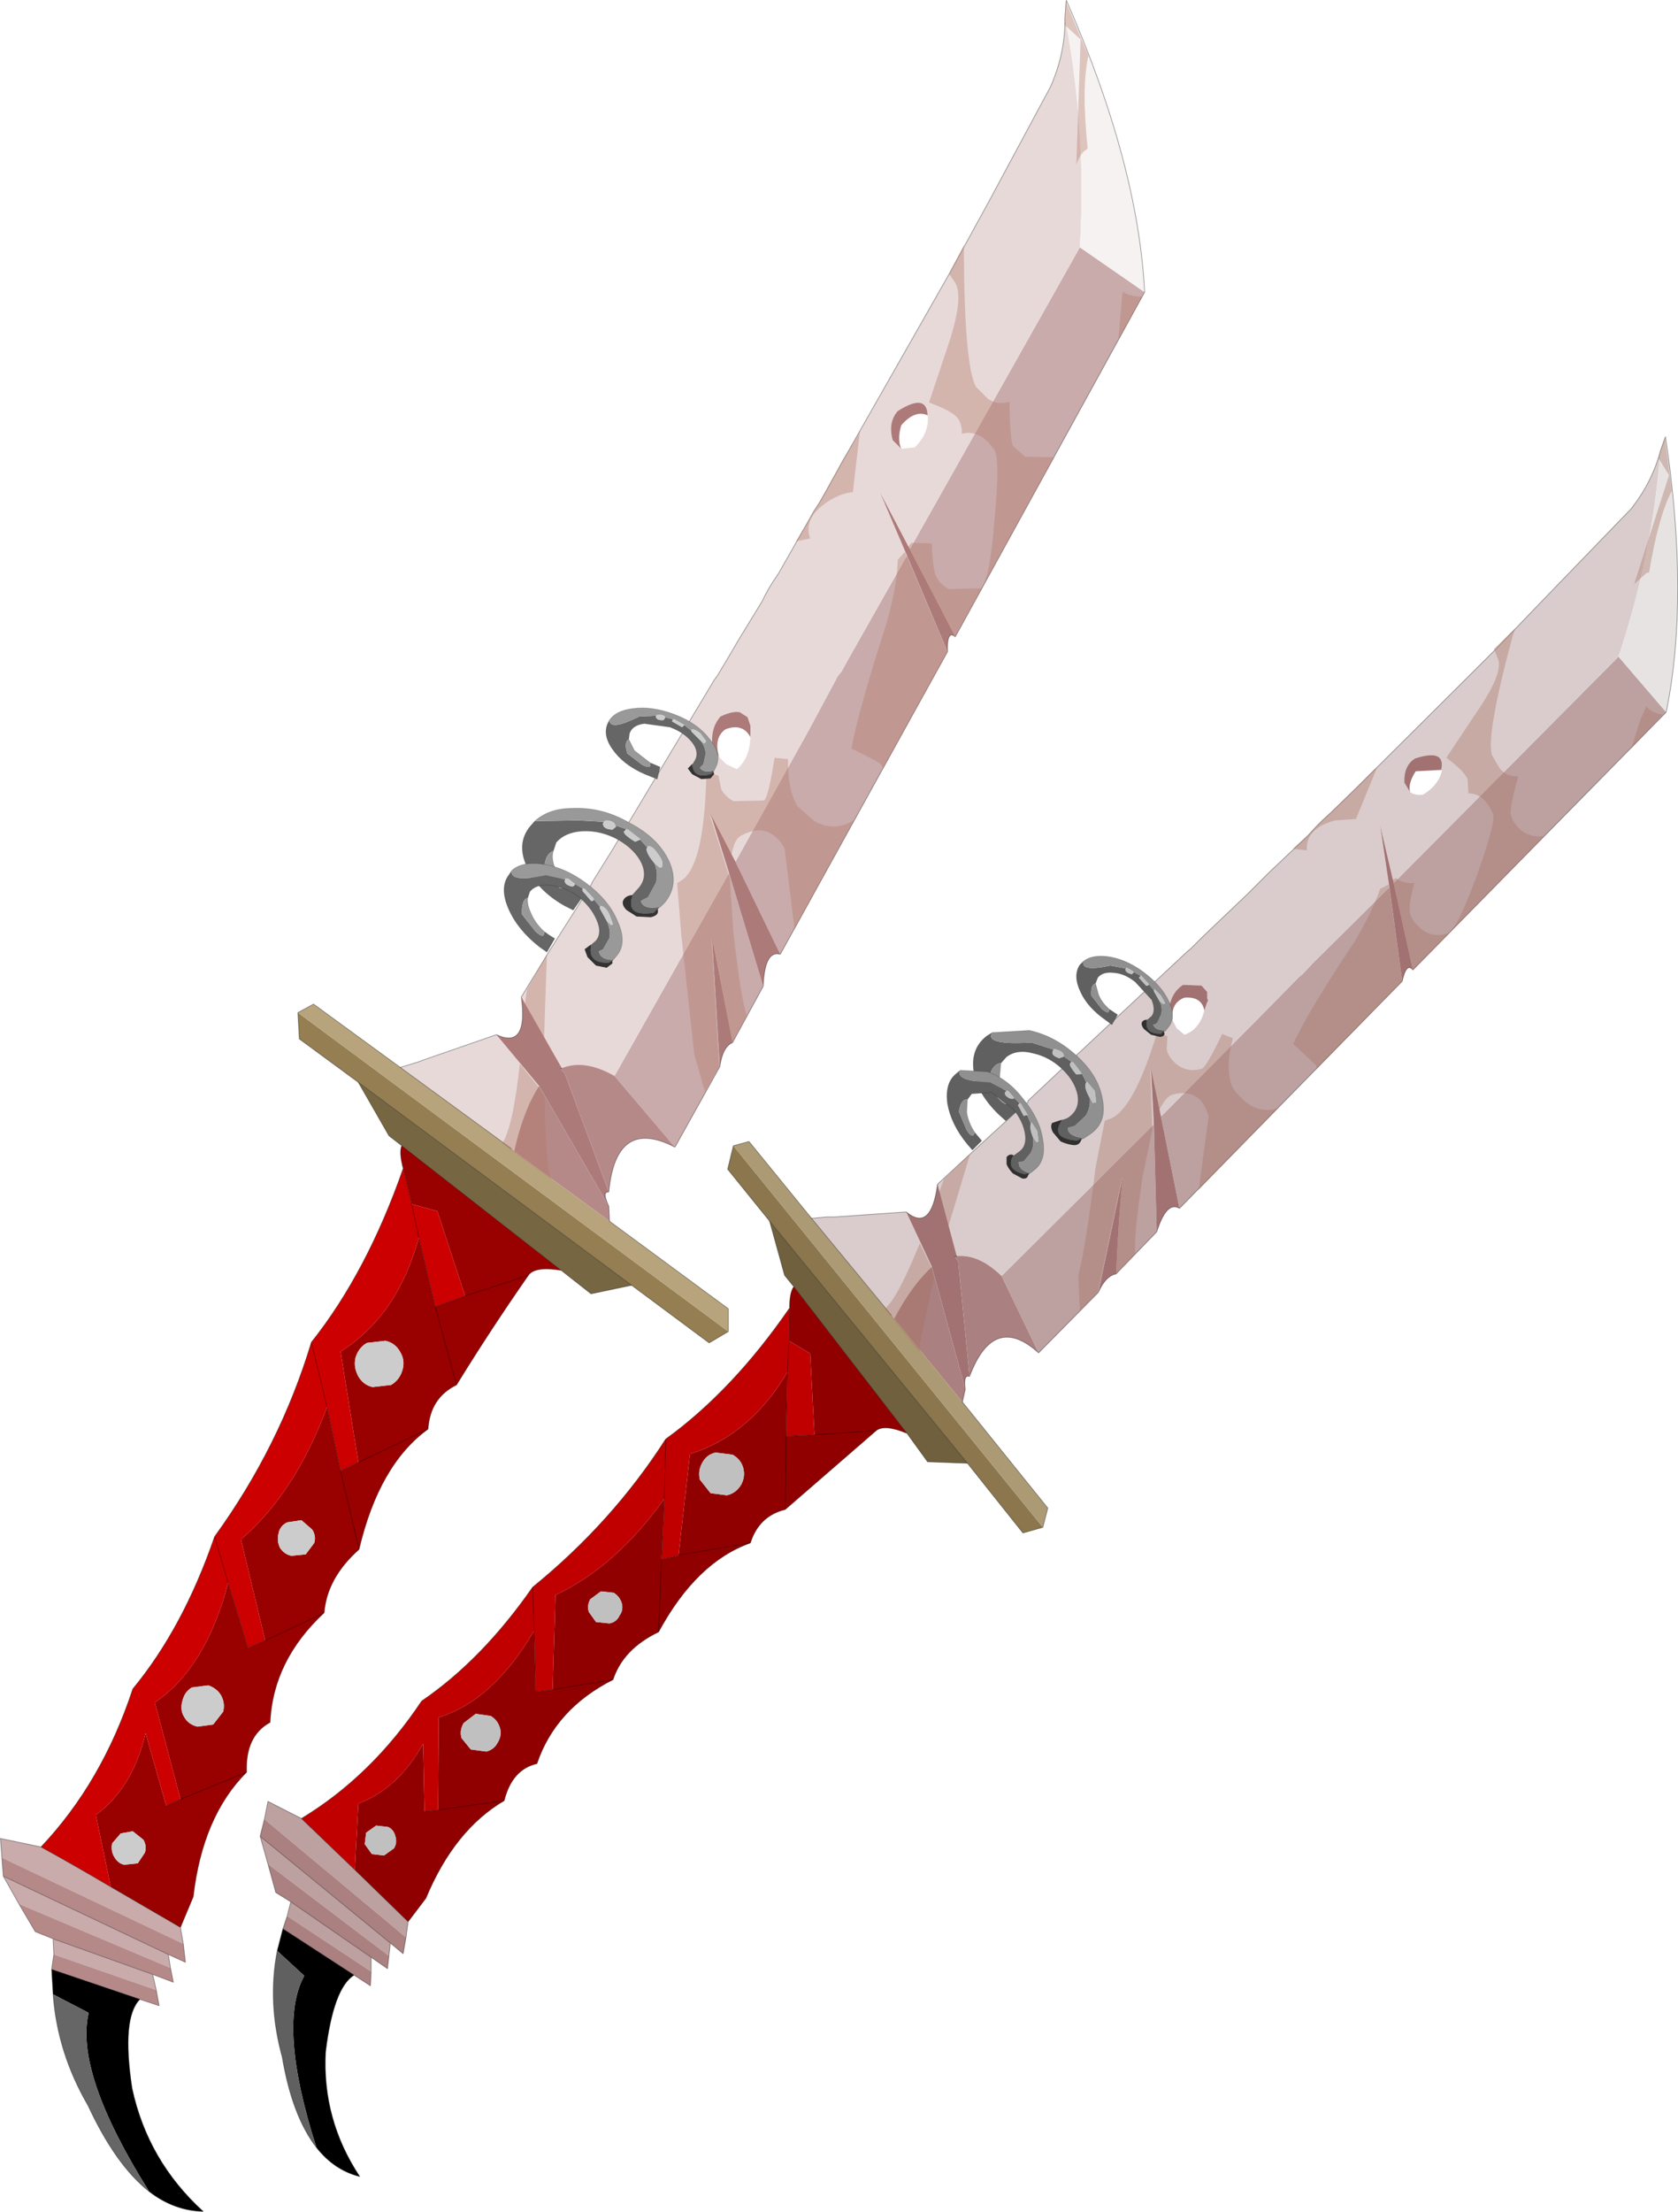 <?xml version="1.0" encoding="UTF-8"?>
<svg version="1.1" viewBox="0 0 117.91 155.35" xmlns="http://www.w3.org/2000/svg" xmlns:cc="http://creativecommons.org/ns#" xmlns:dc="http://purl.org/dc/elements/1.1/" xmlns:rdf="http://www.w3.org/1999/02/22-rdf-syntax-ns#" xmlns:xlink="http://www.w3.org/1999/xlink">
<g transform="translate(-231.92 -121.98)">
<use transform="translate(231.95,122)" width="80.4" height="155.3" xlink:href="#c"/>
<use transform="translate(250.2,152.65)" width="99.6" height="122.2" xlink:href="#a"/>
</g>
<defs>
<g id="c" transform="translate(-231.95,-122)">
<path d="m312.35 142.5-13.3 24.2-3.2-6.15 11.95-21.2 4.55 3.15m-13.85 25.25-11.75 21.25-3.15-6.5 5.05-9.05 2.15-4 0.25-0.3 0.55-1 4.05-7.15 2.85 6.75m-12.95 23.5-2.15 3.95-1.45-7.4 0.55 9.1-3.15 5.65-4.25-5 8.05-14.25 2.4 7.95m-42.9 69.4 0.25 1.1-7.2-2.5-0.05-1.1 7 2.5m1.1-1.4 0.15 0.95-10.65-4.5-1.1-1.95 11.6 5.5m0.85-1.9 0.2 1.15-12.75-6.05-0.1-1.35 2.85 0.6q2.45 1.35 4.9 2.8l4.9 2.85" fill="#c9abab" fill-rule="evenodd"/>
<path d="m268.05 202.85-0.2-0.2-7.8-5.7 1.15-0.35 0.55-0.2 5.05-1.75 3 3.6q-1.15 1.8-1.75 4.6m0.5-10.85 2.05-3.35 2.35-3.7 0.55-0.9v-0.05l1.4-2.25 7.2-12 0.25-0.35 0.6-1 0.85-1.45 1.65-2.7q0.5-1.05 1.15-1.95l2.05-3.6 0.45-0.8 0.4-0.6 0.4-0.7 1.3-2.35 7.4-13 2.85-5.2 4.3-8q1.05-2.4 1-4.85 1.55 8.05 1.05 16.15l-11.95 21.2-2.1-4 1.9 4.45-4.05 7.15-0.55 1-0.25 0.3-2.15 4-5.05 9.05-1.75-3.35 1.3 4.15-8.05 14.25q-2.1-1.2-3.7-0.55l-2.85-5m16.1-18.25v-0.8l-0.2-0.6-0.55-0.35q-0.5-0.1-1.35 0.3-0.75 0.85-0.55 2.15l0.45 0.7 0.5 0.5 0.75 0.35q0.9-0.75 0.95-2.25m12.45-22.6q-0.05-1.6-2.1-0.3-0.7 0.8-0.35 2.05l0.6 0.6 0.95-0.1q1.05-1.05 0.9-2.25" fill="#e8d9d9" fill-rule="evenodd"/>
<path d="m306.75 123.2 0.1-1.2q5.05 11.5 5.5 20.5l-4.55-3.15q0.5-8.1-1.05-16.15" fill="#f7f2f2" fill-rule="evenodd"/>
<path d="m266.8 194.65q2.25 1.05 1.75-2.65l2.85 5-0.1 0.05 0.3 0.3 3.1 8.35q-0.5-0.05 0 1l-4.9-8.45-3-3.6m32.25-27.95q-0.6-0.5-0.55 1.05l-2.85-6.75-1.9-4.45 2.1 4 3.2 6.15m-12.3 22.3q-1.1-0.3-1.2 2.25l-2.4-7.95-1.3-4.15 1.75 3.35 3.15 6.5m-3.35 6.2q-0.7 0.3-0.9 1.7l-0.55-9.1 1.45 7.4m-0.95-20.05-0.45-0.7q-0.2-1.3 0.55-2.15 0.85-0.4 1.35-0.3l0.55 0.35 0.2 0.6v0.8q-0.55-1-1.75-0.55-0.85 0.6-0.45 1.95m12.8-21.65-0.6-0.6q-0.35-1.25 0.35-2.05 2.05-1.3 2.1 0.3-0.9-0.4-1.85 0.7-0.3 1 0 1.65" fill="#ad7a7a" fill-rule="evenodd"/>
<path d="m274.75 207.75-6.7-4.9q0.6-2.8 1.75-4.6l4.9 8.45 0.05 1.05m4.6-5.2q-4.15-2.15-4.65 3.15l-3.1-8.35-0.3-0.3 0.1-0.05q1.6-0.65 3.7 0.55l4.25 5m-36.7 58.1-7-2.5-1.25-0.5-1.15-1.95 10.65 4.5 0.2 1-1.45-0.55m-6.95-1.4 7.2 2.5 0.2 1.1-1.35-0.45-6.2-2.1 0.15-1.05m8.05 0-11.6-5.5-0.1-1.3 12.75 6.05 0.15 1.3-1.2-0.55" fill="#b68989" fill-rule="evenodd"/>
<path d="m282.1 169.75h0.05l0.2-0.35-0.25 0.35" fill="#eae2d7" fill-rule="evenodd"/>
<path d="m252.85 193.1 30.25 22.4-1.35 0.8-5.45-4.05-19.2-14.25-4.15-3.05-0.1-1.85" fill="#947e52" fill-rule="evenodd"/>
<path d="m257.1 198 19.2 14.25-2.85 0.6-2.1-1.65-11.2-8.75-0.9-0.7-2.15-3.75" fill="#776642" fill-rule="evenodd"/>
<path d="m252.85 193.1 1.1-0.6 6.1 4.45 7.8 5.7 0.2 0.2 6.7 4.9 8.35 6.15v1.6l-30.25-22.4" fill="#b7a47d" fill-rule="evenodd"/>
<path d="m257.7 216.3q-0.6 0.35-0.8 1.05-0.15 0.65 0.2 1.3 0.35 0.6 1 0.75l1.3-0.15q0.6-0.35 0.8-1.05 0.2-0.65-0.15-1.25-0.35-0.65-1.05-0.8l-1.3 0.15m-0.65 8.4h0.05l-1.25-7.8q4-2.5 5.5-8l1.15 4.85 1.5 5.5-1.5-5.5 2.1-0.75 4.45-1.45-4.45 1.45-1.95-5.95-1.8-0.5-0.6-2.5q-0.3-1.15-0.1-1.6l11.2 8.75q-1.85-0.3-2.3 0.35-2.65 3.8-5.05 7.7-1.85 0.9-2 3.1l-4.9 2.35 4.9-2.35q-3.45 2.5-4.85 8.45-2.25 2-2.45 4.45-2.05 1-4.15 1.95 2.1-0.95 4.15-1.95-3.6 3.35-3.8 7.7-1.75 0.95-1.65 3.5-3.1 3.1-3.75 8.75l-0.9 2.15-4.9-2.85-1.05-5.05q2.6-1.9 3.5-5.75l1.45 5.1 1-0.45-1.8-6.8q3.6-2.45 5.15-8.4l1.4 4.6q0.55-0.3 1.2-0.55l-1.7-7.1q3.8-3.25 6.05-9.3l0.95 4.5 1.2-0.6m-3.2 4.7-0.75-0.65-1 0.15q-0.5 0.25-0.6 0.75-0.15 0.55 0.1 1.05 0.3 0.45 0.8 0.55l1-0.1 0.6-0.8q0.15-0.5-0.15-0.95m2-4.1 1.3 5.5-1.3-5.5m-14.6 25.3-0.85 0.15-0.6 0.7q-0.1 0.55 0.15 0.95 0.25 0.45 0.7 0.55l0.95-0.1 0.5-0.75q0.15-0.45-0.1-0.9l-0.75-0.6m3.5-9.2q-0.2 0.65 0.1 1.15 0.3 0.55 0.95 0.7l1.1-0.15 0.7-0.9q0.15-0.6-0.15-1.15-0.3-0.5-0.9-0.7l-1.15 0.15q-0.5 0.3-0.65 0.9m-0.15 6.95 4.65-1.9-4.65 1.9" fill="#900" fill-rule="evenodd"/>
<path d="m261.35 208.9q-1.5 5.5-5.5 8l1.25 7.8h-0.05l-1.2 0.6-0.95-4.5-1.1-4.55 1.1 4.55q-2.25 6.05-6.05 9.3l1.7 7.1q-0.65 0.25-1.2 0.55l-1.4-4.6-0.95-3.25 0.95 3.25q-1.55 5.95-5.15 8.4l1.8 6.8-1 0.45-1.45-5.1q-0.9 3.85-3.5 5.75l1.05 5.05q-2.45-1.45-4.9-2.8 4.3-4.55 6.45-11.1 3.55-4.3 5.75-10.7 4.6-6.35 6.8-13.65 3.9-4.9 6.45-12.2l0.6 2.5 0.5 2.35-0.5-2.35 1.8 0.5 1.95 5.95-2.1 0.75-1.15-4.85" fill="#c00" fill-rule="evenodd"/>
<path d="m257.7 216.3 1.3-0.15q0.7 0.15 1.05 0.8 0.35 0.6 0.15 1.25-0.2 0.7-0.8 1.05l-1.3 0.15q-0.65-0.15-1-0.75-0.35-0.65-0.2-1.3 0.2-0.7 0.8-1.05m-3.85 13.1q0.3 0.45 0.15 0.95l-0.6 0.8-1 0.1q-0.5-0.1-0.8-0.55-0.25-0.5-0.1-1.05 0.1-0.5 0.6-0.75l1-0.15 0.75 0.65m-9.1 12q0.15-0.6 0.65-0.9l1.15-0.15q0.6 0.2 0.9 0.7 0.3 0.55 0.15 1.15l-0.7 0.9-1.1 0.15q-0.65-0.15-0.95-0.7-0.3-0.5-0.1-1.15m-3.5 9.2 0.75 0.6q0.25 0.45 0.1 0.9l-0.5 0.75-0.95 0.1q-0.45-0.1-0.7-0.55-0.25-0.4-0.15-0.95l0.6-0.7 0.85-0.15" fill="#ccc" fill-rule="evenodd"/>
<path d="m241.75 262.4q-1.3 1.3-0.55 6.25 1.1 5.1 5 8.65-2.05-0.05-3.8-1.4-5.25-8.35-4.25-12.55l-2.5-1.3-0.1-1.75 6.2 2.1" fill-rule="evenodd"/>
<path d="m242.4 275.9q-2.35-1.85-4.3-6.05-2.15-3.7-2.45-7.8l2.5 1.3q-1 4.2 4.25 12.55" fill="#666" fill-rule="evenodd"/>
<path d="m260.05 196.95-6.1-4.45-1.1 0.6 0.1 1.85 4.15 3.05 19.2 14.25 5.45 4.05 1.35-0.8v-1.6l-8.35-6.15m-6.9-5.1-7.8-5.7" fill="none" stroke="#000" stroke-linecap="round" stroke-linejoin="round" stroke-opacity=".4" stroke-width=".05"/>
<path d="m260.05 196.95 1.15-0.35 0.55-0.2 5.05-1.75q2.25 1.05 1.75-2.65l2.05-3.35 2.35-3.7 0.55-0.9v-0.05l1.4-2.25 7.2-12 0.25-0.35 0.6-1 0.85-1.45 1.65-2.7q0.5-1.05 1.15-1.95l2.05-3.6 0.45-0.8 0.4-0.6 0.4-0.7 1.3-2.35 7.4-13 2.85-5.2 4.3-8q1.05-2.4 1-4.85l0.1-1.2q5.05 11.5 5.5 20.5l-13.3 24.2q-0.6-0.5-0.55 1.05l-11.75 21.25q-1.1-0.3-1.2 2.25l-2.15 3.95q-0.7 0.3-0.9 1.7l-3.15 5.65q-4.15-2.15-4.65 3.15-0.5-0.05 0 1l0.05 1.05m-13.4 1.15-0.5-2.35-0.6-2.5q-2.55 7.3-6.45 12.2l1.1 4.55 0.95 4.5 1.2-0.6m0.05 0 4.9-2.35q0.15-2.2 2-3.1l-1.5-5.5-1.15-4.85m-7.55 7.35q-2.2 7.3-6.8 13.65l0.95 3.25 1.4 4.6q0.55-0.3 1.2-0.55 2.1-0.95 4.15-1.95 0.2-2.45 2.45-4.45l-1.3-5.5m15.45-28.25 0.1-0.05m-11.25 5.45q-0.2 0.45 0.1 1.6m-3.15-6.05 2.15 3.75 0.9 0.7 11.2 8.75 2.1 1.65 2.85-0.6m-11.7 0.75-2.1 0.75m6.55-2.2-4.45 1.45m-0.6 6.25q2.4-3.9 5.05-7.7 0.45-0.65 2.3-0.35m-28.45 50.55-0.25-1.1-7-2.5 0.05 1.1m7.2 2.5 0.2 1.1-1.35-0.45q-1.3 1.3-0.55 6.25 1.1 5.1 5 8.65-2.05-0.05-3.8-1.4-2.35-1.85-4.3-6.05-2.15-3.7-2.45-7.8l-0.1-1.75 0.15-1.05m8.2 0.95-0.15-0.95-11.6-5.5 1.1 1.95 1.15 1.95 1.25 0.5m8.25 2.05 0.2 1-1.45-0.55m2.15-2.15-0.2-1.15-4.9-2.85q-2.45-1.45-4.9-2.8l-2.85-0.6 0.1 1.35 0.1 1.3m12.65 4.75 0.15 1.3-1.2-0.55m0.85-1.9 0.9-2.15q0.65-5.65 3.75-8.75l-4.65 1.9-1 0.45m3.4-18.9q-2.2 6.4-5.75 10.7-2.15 6.55-6.45 11.1m14.45-5.25q-0.1-2.55 1.65-3.5 0.2-4.35 3.8-7.7m-12.95 27.15-6.2-2.1m21.6-29.5q1.4-5.95 4.85-8.45" fill="none" stroke="#000" stroke-linecap="round" stroke-linejoin="round" stroke-opacity=".4" stroke-width=".05"/>
<path d="m268.8 192.5 0.15-1.05 1.4-2.45-0.2 5.9-1.35-2.4m1.4 6.55q0.05 3.75 0.3 5.2l0.15 0.55-3.45-2.5q0.75-1.1 1.25-5.6l1.3 1.6 0.45 0.75m25.5-38.6 0.25-0.35 1.45 0.05q0.05 1.9 0.35 2.4 0.25 0.5 0.85 0.8l2.2-0.05q0.65-0.35 1-4.8 0.4-4.25 0-4.9-1-1.5-2.3-1.15 0.05-0.55-0.25-1.05t-2.05-1.15l1.5-4.5q0.9-2.9 0.35-3.9l-0.45-0.65 1.05-2v0.65q0.05 7.85 0.85 9.3l0.85 0.85q0.7 0.45 1.5 0.2 0.05 2.7 0.25 3.1l0.85 0.75 2.05 0.05-7 12.65-3.3-6.3m-0.7 0.85 0.5-0.55 3 7.05-4.5 8.1-0.15-0.2q-0.05-0.15-2.1-1.15 0.45-2.55 2.45-8.75 0.75-2.6 0.8-4.5m-8.65 13.9 0.95 0.1q-0.05 2.1 0.65 3.3l1.2 1.05q1.35 0.75 2.65 0l0.15-0.1-4.2 7.7-0.7-5.7q-1.15-1.95-3.1-0.85-0.45 0.25-0.65 1.45l-1.5-2.95 1.4 4.45 0.25 3.75q0.55 4.85 0.95 5.9l-1.05 1.95-1.45-7.45 0.55 9.1-1 1.75-0.75-2.65-0.9-8.3-0.3-3.7 0.25-0.15q1.65-0.95 1.8-7.4l0.3-0.15 0.55 0.15 0.2 0.95q0.25 0.5 0.85 0.85l2.15-0.05q0.3-0.15 0.75-3m5.95-22.85 0.05-0.1-0.5 4.3q-0.7 0.05-1.5 0.5-2.05 1.2-1.5 2.75l-1 0.2 0.75-1.25 0.45-0.8 0.4-0.65 0.4-0.7 1.3-2.35 1.05-1.7 0.1-0.2m14.5-30.3 1.6 3.85q-0.5 2.2-0.05 6.5l-0.1 0.1q-0.4 0.2-0.7 1.05l0.3-8.8-1.15-1.05 0.05-0.5 0.05-1.15m4 20.4 0.05 0.05q0.65 0.35 1.35 0.3l-1.7 3.1 0.3-3.45" fill="#b17865" fill-opacity=".369" fill-rule="evenodd"/>
<path d="m277.4 181.5-0.05 0.1q0 0.35 0.55 1 0.3 0.7 0.1 1.4l-0.55 1-0.5 0.25q0.15 0.6 1.2 0.45h0.15q-0.05 0-0.15 0.1l-0.3 0.3q-2 0.3-1.5-1.2v-0.05l0.45-0.5q0.65-0.75 0.2-1.75-0.45-0.95-1.65-1.65-1.2-0.65-2.45-0.6t-1.9 0.8l-0.2 0.6q-0.6 0.2-0.65 1.35l1.1 1.25 0.8-0.05 0.45 0.25 0.5 0.2-0.8 1.15-0.6-0.3q-1.95-1.1-2.65-2.75-0.75-1.6 0.2-2.8l0.35-0.4 3.1-0.05 1.75 0.1-0.05 0.1q-0.05 0.4 0.65 0.45l0.25-0.2-0.05-0.1 0.75 0.25v0.05l-0.15 0.15q0.05 0.25 0.8 0.7l0.35-0.15 0.5 0.55" fill="#666" fill-rule="evenodd"/>
<path d="m277.4 181.5-0.5-0.55v-0.05l-0.85-0.65-0.9-0.3q-0.05-0.3-0.6-0.35l-0.15 0.05-0.05 0.05-1.75-0.1-3.1 0.05q1-0.9 2.65-0.9 2.1-0.1 4.05 1.05 2 1.05 2.75 2.7 0.7 1.6-0.3 2.85l-0.35 0.35h-0.15q-1.05 0.15-1.2-0.45l0.5-0.25 0.55-1q0.2-0.7-0.1-1.4l0.35 0.3q0.2 0.05 0.2-0.1 0.1-0.35-0.3-0.85-0.35-0.55-0.7-0.55l-0.05 0.1m-5.35 2.8-0.8 0.05-1.1-1.25q0.05-1.15 0.65-1.35-0.15 0.5 0.1 1.15 0.35 0.8 1.15 1.4" fill="#999" fill-rule="evenodd"/>
<path d="m277.9 182.6q-0.55-0.65-0.55-1l0.1-0.2q0.35 0 0.7 0.55 0.4 0.5 0.3 0.85 0 0.15-0.2 0.1l-0.35-0.3m-1-1.65-0.35 0.15q-0.75-0.45-0.8-0.7l0.15-0.15v-0.05l0.15 0.05 0.85 0.65v0.05m-1.75-1 0.05 0.1-0.25 0.2q-0.7-0.05-0.65-0.45l0.05-0.1 0.05-0.05 0.15-0.05q0.55 0.05 0.6 0.35" fill="#ccc" fill-rule="evenodd"/>
<path d="m276.35 184.85v0.05q-0.5 1.5 1.5 1.2l0.3-0.3v0.25q-0.05 0.25-0.5 0.35l-1-0.05-0.7-0.45q-0.35-0.35-0.25-0.65 0.15-0.35 0.6-0.4h0.05" fill="#333" fill-rule="evenodd"/>
<path d="m269.5 179.65-0.35 0.4q-0.95 1.2-0.2 2.8 0.7 1.65 2.65 2.75l0.6 0.3 0.8-1.15-0.5-0.2-0.45-0.25m-1.25-2.55 0.2-0.6q0.65-0.75 1.9-0.8t2.45 0.6q1.2 0.7 1.65 1.65 0.45 1-0.2 1.75l-0.45 0.5v0.05q-0.5 1.5 1.5 1.2l0.3-0.3q0.1-0.1 0.15-0.1l0.35-0.35q1-1.25 0.3-2.85-0.75-1.65-2.75-2.7-1.95-1.15-4.05-1.05-1.65 0-2.65 0.9m1.3 2.1q-0.15 0.5 0.1 1.15 0.35 0.8 1.15 1.4" fill="none" stroke="#000" stroke-linecap="round" stroke-linejoin="round" stroke-opacity=".188" stroke-width=".05"/>
<path d="m274.55 186.65q0.3 0.65 0.2 1.2l-0.45 0.8-0.3 0.15q0.1 0.55 0.9 0.6l0.15-0.05-0.1 0.1-0.25 0.15q-1.5 0.05-1.25-1.2v-0.05l0.35-0.3q0.45-0.55 0.05-1.45-0.4-0.95-1.35-1.7-0.95-0.65-1.9-0.75-1-0.1-1.45 0.45l-0.15 0.45q-0.45 0.1-0.4 1.15l0.95 1.2q0.65 0.6 0.6 0l0.35 0.25 0.4 0.25-0.55 0.95-0.5-0.35q-1.55-1.2-2.2-2.7t0.05-2.4l0.2-0.3q-0.25 0.9 2.4 0.35l1.35 0.3-0.05 0.1q0 0.3 0.55 0.4l0.15-0.1v-0.1l0.6 0.35h-0.05v0.15l0.6 0.7q0.15 0.05 0.2-0.1l0.45 0.55-0.05 0.05 0.5 0.9" fill="#666" fill-rule="evenodd"/>
<path d="m274.55 186.65 0.3 0.3 0.15-0.05-0.3-0.8q-0.3-0.5-0.6-0.5v0.1l-0.45-0.55v-0.05l-0.65-0.7h-0.1l-0.6-0.35-0.45-0.35h-0.2v0.05l-1.35-0.3q-2.65 0.55-2.4-0.35 0.7-0.6 2-0.45 1.65 0.2 3.2 1.35 1.6 1.2 2.2 2.65 0.7 1.5 0 2.4l-0.25 0.3-0.15 0.05q-0.8-0.05-0.9-0.6l0.3-0.15 0.45-0.8q0.1-0.55-0.2-1.2m-5.55-1.6q-0.05 0.45 0.2 1 0.3 0.75 0.95 1.35 0.05 0.6-0.6 0l-0.95-1.2q-0.05-1.05 0.4-1.15" fill="#999" fill-rule="evenodd"/>
<path d="m274.1 185.7v-0.1q0.3 0 0.6 0.5l0.3 0.8-0.15 0.05-0.3-0.3-0.5-0.9 0.05-0.05m-2.45-1.95v-0.05h0.2l0.45 0.35v0.1l-0.15 0.1q-0.55-0.1-0.55-0.4l0.05-0.1m1.25 0.65h0.1l0.65 0.7v0.05q-0.05 0.15-0.2 0.1l-0.6-0.7v-0.15h0.05" fill="#ccc" fill-rule="evenodd"/>
<path d="m274.95 189.45v0.2l-0.4 0.3-0.75-0.15-0.6-0.6-0.2-0.55 0.4-0.3h0.05v0.05q-0.25 1.25 1.25 1.2l0.25-0.15" fill="#333" fill-rule="evenodd"/>
<path d="m275.05 189.35 0.25-0.3q0.7-0.9 0-2.4-0.6-1.45-2.2-2.65-1.55-1.15-3.2-1.35-1.3-0.15-2 0.45m5.55 5.25 0.35-0.3q0.45-0.55 0.05-1.45-0.4-0.95-1.35-1.7-0.95-0.65-1.9-0.75-1-0.1-1.45 0.45l-0.15 0.45q-0.05 0.45 0.2 1 0.3 0.75 0.95 1.35l0.35 0.25 0.4 0.25-0.55 0.95-0.5-0.35q-1.55-1.2-2.2-2.7t0.05-2.4l0.2-0.3m7.05 6.35 0.1-0.1m-1.6-1v0.05q-0.25 1.25 1.25 1.2l0.25-0.15" fill="none" stroke="#000" stroke-linecap="round" stroke-linejoin="round" stroke-opacity=".188" stroke-width=".05"/>
<path d="m281.15 174q0.35 0.45 0.35 0.95l-0.15 0.7-0.25 0.25q0.25 0.4 0.95 0.2h0.05l-0.05 0.05-0.15 0.2q-1.25 0.4-1.35-0.7h0.05l0.2-0.35q0.25-0.6-0.3-1.25t-1.5-1l-1.8-0.25q-0.85 0.1-1.05 0.7l-0.05 0.4q-0.35 0.2-0.1 1l1.05 0.8q0.7 0.35 0.55-0.15l0.7 0.3-0.2 0.85-0.5-0.2q-1.6-0.6-2.45-1.65-0.9-1.1-0.55-2l0.15-0.3q0 0.8 2.1-0.25l1.2-0.05-0.05 0.05q0.05 0.3 0.55 0.25l0.1-0.15v-0.05l0.55 0.15-0.05 0.15 0.7 0.4 0.15-0.15 0.5 0.4v0.05l0.65 0.65" fill="#666" fill-rule="evenodd"/>
<path d="m281.15 174 0.25 0.2 0.15-0.15-0.4-0.55q-0.35-0.3-0.65-0.3v0.1l-0.5-0.4-0.7-0.4h-0.1l-0.55-0.15q-0.1-0.2-0.5-0.15h-0.1v0.05l-1.2 0.05q-2.1 1.05-2.1 0.25 0.45-0.65 1.6-0.8 1.35-0.2 2.95 0.4t2.45 1.7q0.9 1.05 0.5 1.95l-0.15 0.3h-0.05q-0.7 0.2-0.95-0.2l0.25-0.25 0.15-0.7q0-0.5-0.35-0.95m-5.05-0.1 0.4 0.8 1.1 0.85q0.15 0.5-0.55 0.15l-1.05-0.8q-0.25-0.8 0.1-1" fill="#999" fill-rule="evenodd"/>
<path d="m280.5 173.3v-0.1q0.3 0 0.65 0.3l0.4 0.55-0.15 0.15-0.25-0.2-0.65-0.65v-0.05m-2.45-1.05v-0.05h0.1q0.4-0.05 0.5 0.15v0.05l-0.1 0.15q-0.5 0.05-0.55-0.25l0.05-0.05m1.15 0.25h0.1l0.7 0.4-0.15 0.15-0.7-0.4 0.05-0.15" fill="#ccc" fill-rule="evenodd"/>
<path d="m282.05 176.15 0.05 0.2-0.25 0.3-0.65 0.05-0.65-0.35-0.3-0.4 0.3-0.3h0.05-0.05q0.1 1.1 1.35 0.7l0.15-0.2" fill="#333" fill-rule="evenodd"/>
<path d="m282.1 176.1 0.15-0.3q0.4-0.9-0.5-1.95-0.85-1.1-2.45-1.7t-2.95-0.4q-1.15 0.15-1.6 0.8m5.85 3.1 0.2-0.35q0.25-0.6-0.3-1.25t-1.5-1l-1.8-0.25q-0.85 0.1-1.05 0.7l-0.05 0.4 0.4 0.8 1.1 0.85 0.7 0.3-0.2 0.85-0.5-0.2q-1.6-0.6-2.45-1.65-0.9-1.1-0.55-2l0.15-0.3m7.3 3.6 0.05-0.05m-1.5-0.45h-0.05q0.1 1.1 1.35 0.7l0.15-0.2" fill="none" stroke="#000" stroke-linecap="round" stroke-linejoin="round" stroke-opacity=".188" stroke-width=".05"/>
</g>
<g id="a" transform="translate(49.8,61.1)">
<use transform="translate(-49.8,-61.1)" width="99.6" height="122.2" xlink:href="#b"/>
</g>
<g id="b" transform="translate(49.8,61.1)">
<path d="m49-41.75-17.8 18.1-1.35-6.1 15.8-15.9 3.35 3.9m-18.55 18.9-15.65 15.95-1.3-6.45 6.75-6.8 2.95-3 0.25-0.2 0.7-0.75 5.4-5.35 0.9 6.6m-17.25 17.6-2.85 2.95q0.15-3.4 0.45-6.8l-1.7 8.1-4.2 4.25-2.6-5.4 10.7-10.65 0.2 7.55m-55.2 50.95v1l-5.9-3.9 0.25-1 5.65 3.9m1.35-1-0.1 0.9-8.5-6.45-0.55-1.95 9.15 7.5m1.25-1.5-0.15 1.1-9.95-8.3 0.25-1.25 2.35 1.2 3.75 3.6 3.75 3.65" fill="#bda0a0" fill-rule="evenodd"/>
<path d="m-5.25 0.85-0.2-0.25-5.6-6.8 1.1-0.1h0.55l5-0.35 1.8 3.85q-1.45 1.35-2.65 3.65m3.05-9.45 2.65-2.45 2.95-2.7 0.75-0.6v-0.1l1.75-1.65 9.4-8.8 0.3-0.25 0.8-0.8 1.1-1.05 2.1-2 1.45-1.45 2.8-2.65 0.55-0.6 0.5-0.5 0.55-0.5 1.75-1.7 9.7-9.65 3.85-4 5.8-6q1.45-1.85 2.05-4.05-0.6 7.45-2.95 14.45l-15.8 15.9-0.95-4.05 0.65 4.35-5.4 5.35-0.7 0.75-0.25 0.2-2.95 3-6.75 6.8-0.7-3.35 0.2 3.9-10.7 10.65q-1.6-1.55-3.15-1.4l-1.35-5.05m18.75-12.2 0.2-0.6 0.05-0.05v-0.1l-0.05-0.1v-0.45l-0.4-0.45-1.3-0.05q-0.85 0.55-1 1.75 0.05 0.4 0.25 0.7l0.3 0.6 0.55 0.45q1.05-0.35 1.4-1.7m16.7-16.9-0.05-0.05q0.3-1.45-1.85-0.75-0.8 0.5-0.75 1.7l0.4 0.65q0.3 0.25 0.9 0.2 1.15-0.7 1.35-1.75" fill="#dacccc" fill-rule="evenodd"/>
<path d="m48.6-60.1 0.35-1q1.7 11.3 0.05 19.35l-3.35-3.9q2.35-7 2.95-14.45" fill="#e8e3e3" fill-rule="evenodd"/>
<path d="m-4.4-6.65q1.75 1.45 2.2-1.95l1.35 5.05-0.15 0.05 0.25 0.3 0.8 8.1q-0.45-0.15-0.3 0.9l-2.35-8.6-1.8-3.85m35.6-17q-0.45-0.55-0.75 0.8l-0.9-6.6-0.65-4.35 0.95 4.05 1.35 6.1m-16.4 16.75q-0.9-0.55-1.6 1.65l-0.2-7.55-0.2-3.9 0.7 3.35 1.3 6.45m-4.45 4.6q-0.75 0.15-1.25 1.3l1.7-8.1q-0.3 3.4-0.45 6.8m3.95-17.85q-0.2-0.3-0.25-0.7 0.15-1.2 1-1.75l1.3 0.05 0.4 0.45v0.45l0.05 0.1v0.1l-0.05 0.05-0.2 0.6q-0.2-1-1.4-0.9-0.95 0.35-0.85 1.55m16.7-16-0.4-0.65q-0.05-1.2 0.75-1.7 2.15-0.7 1.85 0.75l0.05 0.05-1.85 0.1q-0.55 0.85-0.4 1.45" fill="#a27272" fill-rule="evenodd"/>
<path d="m-0.45 6.7-4.8-5.85q1.2-2.3 2.65-3.65l2.35 8.6-0.2 0.9m5.35-3.45q-3.15-2.85-4.85 1.65l-0.8-8.1-0.25-0.3 0.15-0.05q1.55-0.15 3.15 1.4l2.6 5.4m-46.9 42.45-5.65-3.9-1.05-0.65-0.55-2 8.5 6.45-0.1 0.9-1.15-0.8m-5.9-2.9 5.9 3.9-0.05 1-1.15-0.75-5-3.25 0.3-0.9m7.25 1.9-9.15-7.5 0.3-1.2 9.95 8.3-0.2 1.15-0.9-0.75" fill="#ab8080" fill-rule="evenodd"/>
<path d="m15.3-24.9h0.05l0.25-0.25-0.3 0.25" fill="#dcd4ca" fill-rule="evenodd"/>
<path d="m-16.55-11.3 21.75 26.8-1.4 0.4-3.9-4.9-13.9-17-2.95-3.65 0.4-1.65" fill="#8b764d" fill-rule="evenodd"/>
<path d="m-14-6 13.9 17-2.8-0.1-1.45-2-7.95-10.3-0.65-0.8-1.05-3.8" fill="#70603e" fill-rule="evenodd"/>
<path d="m-16.55-11.3 1.1-0.3 4.4 5.4 5.6 6.8 0.2 0.25 4.8 5.85 6 7.45-0.35 1.35-21.75-26.8" fill="#ac9a75" fill-rule="evenodd"/>
<path d="m-17.8 10.25q-0.65 0.15-0.95 0.75-0.3 0.55-0.15 1.15l0.75 0.95 1.15 0.15q0.65-0.15 1-0.75 0.3-0.55 0.15-1.15t-0.75-0.95l-1.2-0.15m-2.65 7.25 0.05-0.05 0.8-7.1q4.2-1.3 6.85-5.75l-0.1 4.5-0.05 5.15 0.05-5.15 2-0.1 4.35-0.3-4.35 0.3-0.3-5.7-1.5-0.9 0.05-2.3q0-1.1 0.3-1.5l7.95 10.3q-1.55-0.65-2.15-0.2l-6.4 5.55q-1.85 0.45-2.45 2.35l-5.05 0.85 5.05-0.85q-3.8 1.35-6.45 6.25-2.5 1.2-3.2 3.35l-4.25 0.7 4.25-0.7q-4.05 2.05-5.35 5.9-1.75 0.4-2.3 2.6-3.5 2.05-5.5 6.85l-1.25 1.65-3.75-3.65 0.25-4.65q2.8-1.05 4.55-4.2l0.1 4.75 0.95-0.1 0.05-6.5q3.85-1.2 6.7-6.1l0.1 4.3 1.2-0.15 0.2-6.65q4.2-1.95 7.65-6.75l-0.2 4.25 1.15-0.25m-3.95 3.3q-0.15-0.45-0.55-0.7l-0.9-0.1-0.75 0.55q-0.25 0.45-0.1 0.9l0.5 0.7 0.95 0.1q0.5-0.1 0.7-0.55 0.3-0.4 0.15-0.9m2.8-3.05-0.2 5.1 0.2-5.1m-18.8 20.3q0.25-0.4 0.1-0.85-0.1-0.45-0.5-0.65l-0.85-0.1-0.7 0.5-0.1 0.8 0.5 0.7 0.85 0.1 0.7-0.5m4.9-8.8q-0.3 0.5-0.15 1.05l0.65 0.8 1.1 0.15q0.55-0.15 0.8-0.65 0.3-0.5 0.15-1-0.15-0.55-0.65-0.85l-1.05-0.15-0.85 0.65m-1.8 6.1 4.65-0.65-4.65 0.65" fill="#900000" fill-rule="evenodd"/>
<path d="m-12.75 4.6q-2.65 4.45-6.85 5.75l-0.8 7.1-0.05 0.05-1.15 0.25 0.2-4.25 0.1-4.2-0.1 4.2q-3.45 4.8-7.65 6.75l-0.2 6.65-1.2 0.15-0.1-4.3-0.1-3.05 0.1 3.05q-2.85 4.9-6.7 6.1l-0.05 6.5-0.95 0.1-0.1-4.75q-1.75 3.15-4.55 4.2l-0.25 4.65-3.75-3.6q4.95-3 8.45-8.25 4.25-2.9 7.8-8 5.6-4.55 9.35-10.4 4.7-3.4 8.7-9.2l-0.05 2.3-0.1 2.2 0.1-2.2 1.5 0.9 0.3 5.7-2 0.1 0.1-4.5" fill="#c00000" fill-rule="evenodd"/>
<path d="m-17.8 10.25 1.2 0.15q0.6 0.35 0.75 0.95t-0.15 1.15q-0.35 0.6-1 0.75l-1.15-0.15-0.75-0.95q-0.15-0.6 0.15-1.15 0.3-0.6 0.95-0.75m-6.6 10.55q0.15 0.5-0.15 0.9-0.2 0.45-0.7 0.55l-0.95-0.1-0.5-0.7q-0.15-0.45 0.1-0.9l0.75-0.55 0.9 0.1q0.4 0.25 0.55 0.7m-11.1 8.45 0.85-0.65 1.05 0.15q0.5 0.3 0.65 0.85 0.15 0.5-0.15 1-0.25 0.5-0.8 0.65l-1.1-0.15-0.65-0.8q-0.15-0.55 0.15-1.05m-4.9 8.8-0.7 0.5-0.85-0.1-0.5-0.7 0.1-0.8 0.7-0.5 0.85 0.1q0.4 0.2 0.5 0.65 0.15 0.45-0.1 0.85" fill="#c0c0c0" fill-rule="evenodd"/>
<path d="m-43.2 46.95q-1.45 0.9-2 5.4-0.25 4.75 2.4 8.75-1.8-0.45-3.05-2.05-2.75-8.6-0.85-12.05l-1.9-1.75 0.4-1.55 5 3.25" fill-rule="evenodd"/>
<path d="m-45.85 59.05q-1.7-2.2-2.4-6.35-1.05-3.8-0.35-7.45l1.9 1.75q-1.9 3.45 0.85 12.05" fill="#606060" fill-rule="evenodd"/>
<path d="m-11.05-6.2-4.4-5.4-1.1 0.3-0.4 1.65 2.95 3.65 13.9 17 3.9 4.9 1.4-0.4 0.35-1.35-6-7.45m-5-6.1-5.6-6.8" fill="none" stroke="#000" stroke-linecap="round" stroke-linejoin="round" stroke-opacity=".4" stroke-width=".05"/>
<path d="m-11.05-6.2 1.1-0.1h0.55l5-0.35q1.75 1.45 2.2-1.95l2.65-2.45 2.95-2.7 0.75-0.6v-0.1l1.75-1.65 9.4-8.8 0.3-0.25 0.8-0.8 1.1-1.05 2.1-2 1.45-1.45 2.8-2.65 0.55-0.6 0.5-0.5 0.55-0.5 1.75-1.7 9.7-9.65 3.85-4 5.8-6q1.45-1.85 2.05-4.05l0.35-1q1.7 11.3 0.05 19.35l-17.8 18.1q-0.45-0.55-0.75 0.8l-15.65 15.95q-0.9-0.55-1.6 1.65l-2.85 2.95q-0.75 0.15-1.25 1.3l-4.2 4.25q-3.15-2.85-4.85 1.65-0.45-0.15-0.3 0.9l-0.2 0.9m-12.3-2.1 0.1-2.2 0.05-2.3q-4 5.8-8.7 9.2l-0.1 4.2-0.2 4.25 1.15-0.25m0.05-0.05 5.05-0.85q0.6-1.9 2.45-2.35l0.05-5.15 0.1-4.5m-8.55 4.7q-3.75 5.85-9.35 10.4l0.1 3.05 0.1 4.3 1.2-0.15 4.25-0.7q0.7-2.15 3.2-3.35l0.2-5.1m20.6-21.25 0.15-0.05m-11.45 2.15q-0.3 0.4-0.3 1.5m-1.4-6.1 1.05 3.8 0.65 0.8 7.95 10.3 1.45 2 2.8 0.1m-10.75-2-2 0.1m6.35-0.4-4.35 0.3m-2.05 5.25 6.4-5.55q0.6-0.45 2.15 0.2m-37.65 37.8v-1l-5.65-3.9-0.25 1m5.9 3.9-0.05 1-1.15-0.75q-1.45 0.9-2 5.4-0.25 4.75 2.4 8.75-1.8-0.45-3.05-2.05-1.7-2.2-2.4-6.35-1.05-3.8-0.35-7.45l0.4-1.55 0.3-0.9m7.15 2.8 0.1-0.9-9.15-7.5 0.55 1.95 0.55 2 1.05 0.65m6.9 3.8-0.1 0.9-1.15-0.8m2.45-1.4 0.15-1.1-3.75-3.65-3.75-3.6-2.35-1.2-0.25 1.25-0.3 1.2m10.25 7.1-0.2 1.15-0.9-0.75m1.25-1.5 1.25-1.65q2-4.8 5.5-6.85l-4.65 0.65-0.95 0.1m7.6-15.75q-3.55 5.1-7.8 8-3.5 5.25-8.45 8.25m14.25-1.25q0.55-2.2 2.3-2.6 1.3-3.85 5.35-5.9m-18.2 20.75-5-3.25m26.4-20.85q2.65-4.9 6.45-6.25" fill="none" stroke="#000" stroke-linecap="round" stroke-linejoin="round" stroke-opacity=".4" stroke-width=".05"/>
<path d="m-2.1-8 0.35-0.95 1.85-1.8-1.55 5.15-0.65-2.4m-0.35 5.95-1 4.7v0.55l-2.45-3.05q0.9-0.75 2.45-4.6l0.8 1.65 0.2 0.75m32.2-27.9 0.25-0.15q0.5 0.4 1.3 0.35-0.45 1.65-0.3 2.15t0.65 0.95q0.8 0.8 1.95 0.45 0.65-0.15 2.05-3.95 1.35-3.75 1.2-4.4-0.6-1.5-1.75-1.5l-0.05-0.95q-0.15-0.55-1.5-1.55l2.4-3.6q1.55-2.35 1.25-3.3l-0.3-0.75 1.5-1.45-0.2 0.6q-1.85 6.85-1.45 8.3l0.55 0.95q0.5 0.6 1.3 0.55-0.65 2.35-0.5 2.75 0.1 0.45 0.6 0.95 0.7 0.65 1.75 0.5l-9.25 9.45-1.45-6.35m-0.85 0.6 0.6-0.3 0.95 6.8-6 6.15-0.05-0.25-1.6-1.5q0.95-2.15 4.25-7.1 1.3-2.15 1.85-3.8m-11.1 10.2 0.75 0.3q-0.5 1.85-0.15 3.1 0.1 0.5 0.8 1.15 1.05 1.05 2.4 0.7l0.15-0.05-5.6 5.75 0.7-5.15q-0.55-2.05-2.5-1.55-0.5 0.1-1 1.15l-0.6-2.95 0.15 4.25-0.7 3.35q-0.65 4.4-0.5 5.4l-1.4 1.45 0.45-6.85-1.7 8.1-1.25 1.3-0.1-2.5q0.55-2.2 1.2-7.55l0.65-3.3 0.25-0.1q1.7-0.45 3.4-6l0.25-0.1q0.2 0.2 0.5 0.25l-0.05 0.95q0.1 0.45 0.55 0.9 0.8 0.75 1.9 0.45 0.3-0.05 1.45-2.45m10.85-18.7 0.05-0.05-1.5 3.65-1.45 0.1q-2.1 0.55-2 2.1l-1-0.1 1.05-0.95 0.55-0.6 0.5-0.5 0.55-0.5 1.75-1.7 1.3-1.3 0.2-0.15m20.25-23.2 0.5 3.75q-0.95 1.8-1.6 5.75h-0.15l-0.9 0.8 2.45-7.65-0.75-1.2 0.1-0.45 0.35-1m-1.3 18.9q0.55 0.55 1.15 0.55l-2.2 2.4 0.65-2.05 0.4-0.9" fill="#a6705f" fill-opacity=".369" fill-rule="evenodd"/>
<path d="m8.25-15.75-0.05 0.1q-0.1 0.3 0.3 1 0.05 0.7-0.3 1.25l-0.75 0.7-0.5 0.15q0 0.55 1 0.7l0.1 0.05h-0.1l-0.35 0.15q-1.9-0.15-1.1-1.4v-0.05q0.35-0.05 0.6-0.25 0.7-0.55 0.55-1.5-0.2-1-1.1-1.85t-2.05-1.1q-1.1-0.3-1.85 0.25l-0.4 0.45q-0.6 0.05-0.85 1.05l0.65 1.4q0.65 0.75 0.75 0.1l0.35 0.3 0.4 0.35-0.95 0.85-0.5-0.45q-1.5-1.45-1.75-3-0.25-1.6 0.9-2.5l0.4-0.25q-0.6 0.9 2.75 0.7l1.55 0.5-0.05 0.1q-0.15 0.3 0.45 0.5l0.3-0.1v-0.05l0.55 0.4-0.1 0.15q-0.05 0.15 0.45 0.75l0.4-0.05 0.3 0.6" fill="#606060" fill-rule="evenodd"/>
<path d="m8.25-15.75-0.3-0.6-0.6-0.8-0.15-0.05-0.55-0.4q0.05-0.3-0.5-0.45l-0.15-0.05-0.05 0.05-1.55-0.5q-3.35 0.2-2.75-0.7l2.6-0.15q1.85 0.4 3.4 1.85 1.5 1.4 1.75 3.05 0.3 1.6-0.9 2.4l-0.45 0.3-0.1-0.05q-1-0.15-1-0.7l0.5-0.15 0.75-0.7q0.35-0.55 0.3-1.25l0.2 0.35 0.25-0.05-0.1-0.8-0.55-0.65-0.05 0.05m-5.45 1.2q-0.1 0.65-0.75-0.1l-0.65-1.4q0.25-1 0.85-1.05l-0.1 1.1q0.1 0.7 0.65 1.45" fill="#909090" fill-rule="evenodd"/>
<path d="m8.5-14.65q-0.4-0.7-0.3-1l0.05-0.1 0.05-0.05 0.55 0.65 0.1 0.8-0.25 0.05-0.2-0.35m-0.55-1.7-0.4 0.05q-0.5-0.6-0.45-0.75l0.1-0.15 0.15 0.05 0.6 0.8m-1.3-1.25v0.05l-0.3 0.1q-0.6-0.2-0.45-0.5l0.05-0.1 0.05-0.05 0.15 0.05q0.55 0.15 0.5 0.45" fill="#c0c0c0" fill-rule="evenodd"/>
<path d="m6.5-13.1v0.05q-0.8 1.25 1.1 1.4l0.35-0.15-0.1 0.2q-0.15 0.3-0.55 0.25t-0.85-0.25l-0.55-0.65q-0.2-0.4-0.05-0.65l0.6-0.2h0.05" fill="#303030" fill-rule="evenodd"/>
<path d="m1.65-19.25-0.4 0.25q-1.15 0.9-0.9 2.5 0.25 1.55 1.75 3l0.5 0.45 0.95-0.85-0.4-0.35-0.35-0.3m-0.55-2.55 0.4-0.45q0.75-0.55 1.85-0.25 1.15 0.25 2.05 1.1t1.1 1.85q0.15 0.95-0.55 1.5-0.25 0.2-0.6 0.25v0.05q-0.8 1.25 1.1 1.4l0.35-0.15h0.1l0.45-0.3q1.2-0.8 0.9-2.4-0.25-1.65-1.75-3.05-1.55-1.45-3.4-1.85l-2.6 0.15m0.6 2.15-0.1 1.1q0.1 0.7 0.65 1.45" fill="none" stroke="#000" stroke-linecap="round" stroke-linejoin="round" stroke-opacity=".188" stroke-width=".05"/>
<path d="m4.5-11.9q0.1 0.65-0.15 1.1l-0.5 0.6-0.35 0.05q0 0.55 0.7 0.75h0.15l-0.1 0.05-0.35 0.05q-1.35-0.3-0.8-1.3h0.05l0.35-0.25q0.6-0.4 0.45-1.3t-0.85-1.75l-1.5-1.15-1.4 0.1-0.3 0.4q-0.45-0.05-0.6 0.85l0.55 1.3q0.45 0.7 0.55 0.15l0.5 0.6-0.65 0.65-0.35-0.4q-1.15-1.4-1.4-2.85-0.2-1.45 0.6-2.1l0.3-0.25q-0.4 0.75 2.1 0.85l1.15 0.6-0.1 0.1q-0.1 0.25 0.4 0.45h0.2v-0.1l0.4 0.4v0.05l-0.1 0.1 0.4 0.75 0.25-0.05 0.25 0.6v0.05q-0.1 0.25 0.15 0.9" fill="#606060" fill-rule="evenodd"/>
<path d="m4.5-11.9 0.25 0.35 0.15-0.05-0.1-0.75-0.4-0.6-0.05 0.1-0.25-0.6h0.05l-0.5-0.8-0.1-0.05-0.4-0.4-0.4-0.45h-0.1l-1.15-0.6q-2.5-0.1-2.1-0.85l1.9 0.1q1.45 0.5 2.55 1.95 1.15 1.4 1.35 2.85 0.25 1.45-0.6 2.1l-0.25 0.2h-0.15q-0.7-0.2-0.7-0.75l0.35-0.05 0.5-0.6q0.25-0.45 0.15-1.1m-4.6-2.65-0.05 0.9q0.1 0.7 0.55 1.4-0.1 0.55-0.55-0.15l-0.55-1.3q0.15-0.9 0.6-0.85" fill="#909090" fill-rule="evenodd"/>
<path d="m4.35-12.85 0.05-0.1 0.4 0.6 0.1 0.75-0.15 0.05-0.25-0.35q-0.25-0.65-0.15-0.9v-0.05m-1.7-2.3h0.1l0.4 0.45v0.1h-0.2q-0.5-0.2-0.4-0.45l0.1-0.1m0.9 0.85 0.1 0.05 0.5 0.8h-0.05l-0.25 0.05-0.4-0.75 0.1-0.1v-0.05" fill="#c0c0c0" fill-rule="evenodd"/>
<path d="m4.25-9.35-0.1 0.15q-0.05 0.25-0.4 0.2l-0.65-0.35q-0.3-0.3-0.45-0.65v-0.5q0.2-0.25 0.45-0.15l0.05 0.05h-0.05q-0.55 1 0.8 1.3l0.35-0.05" fill="#303030" fill-rule="evenodd"/>
<path d="m4.35-9.4 0.25-0.2q0.85-0.65 0.6-2.1-0.2-1.45-1.35-2.85-1.1-1.45-2.55-1.95l-1.9-0.1m3.75 6 0.35-0.25q0.6-0.4 0.45-1.3t-0.85-1.75l-1.5-1.15-1.4 0.1-0.3 0.4-0.05 0.9q0.1 0.7 0.55 1.4l0.5 0.6-0.65 0.65-0.35-0.4q-1.15-1.4-1.4-2.85-0.2-1.45 0.6-2.1l0.3-0.25m4.85 7.25 0.1-0.05m-1.2-1.2h-0.05q-0.55 1 0.8 1.3l0.35-0.05" fill="none" stroke="#000" stroke-linecap="round" stroke-linejoin="round" stroke-opacity=".188" stroke-width=".05"/>
<path d="m13.4-21.45q0.25 0.5 0.1 0.95l-0.25 0.55q-0.15 0.15-0.3 0.15 0.15 0.4 0.8 0.4l0.05 0.05h-0.1l-0.2 0.2q-1.2 0-1-1h0.05l0.3-0.25q0.3-0.4 0-1.15l-1.15-1.25q-0.75-0.6-1.5-0.65-0.8-0.1-1.15 0.35l-0.15 0.4q-0.35 0.1-0.3 0.85l0.75 0.95q0.55 0.45 0.5 0l0.6 0.4-0.4 0.7-0.4-0.3q-1.3-0.9-1.8-2-0.55-1.15-0.05-1.9l0.25-0.25q-0.2 0.75 1.9 0.3l1.1 0.2-0.05 0.05q0 0.25 0.45 0.35l0.15-0.15 0.45 0.25v0.05l-0.1 0.1 0.5 0.55q0.15 0.05 0.2-0.1l0.35 0.45v0.05l0.4 0.7" fill="#606060" fill-rule="evenodd"/>
<path d="m13.4-21.45 0.25 0.2 0.15-0.05-0.3-0.55-0.45-0.45-0.05 0.1-0.35-0.45-0.55-0.6h-0.05l-0.45-0.25-0.4-0.25-0.15-0.05v0.05l-1.1-0.2q-2.1 0.45-1.9-0.3 0.55-0.45 1.6-0.35 1.3 0.15 2.55 1.05 1.3 0.95 1.85 2.1t-0.05 1.85l-0.2 0.25-0.05-0.05q-0.65 0-0.8-0.4 0.15 0 0.3-0.15l0.25-0.55q0.15-0.45-0.1-0.95m-4.5-1.25 0.2 0.75q0.2 0.55 0.75 1.05 0.05 0.45-0.5 0l-0.75-0.95q-0.05-0.75 0.3-0.85" fill="#909090" fill-rule="evenodd"/>
<path d="m13-22.2 0.05-0.1 0.45 0.45 0.3 0.55-0.15 0.05-0.25-0.2-0.4-0.7v-0.05m-1.95-1.55v-0.05l0.15 0.05 0.4 0.25-0.15 0.15q-0.45-0.1-0.45-0.35l0.05-0.05m1 0.5h0.05l0.55 0.6q-0.05 0.15-0.2 0.1l-0.5-0.55 0.1-0.1v-0.05" fill="#c0c0c0" fill-rule="evenodd"/>
<path d="m13.7-19.35 0.05 0.2q-0.05 0.2-0.35 0.2l-0.6-0.15-0.5-0.4q-0.2-0.25-0.15-0.45 0.1-0.2 0.35-0.2h0.05-0.05q-0.2 1 1 1l0.2-0.2" fill="#303030" fill-rule="evenodd"/>
<path d="m13.8-19.35 0.2-0.25q0.6-0.7 0.05-1.85t-1.85-2.1q-1.25-0.9-2.55-1.05-1.05-0.1-1.6 0.35m4.5 4.1 0.3-0.25q0.3-0.4 0-1.15l-1.15-1.25q-0.75-0.6-1.5-0.65-0.8-0.1-1.15 0.35l-0.15 0.4 0.2 0.75q0.2 0.55 0.75 1.05l0.6 0.4-0.4 0.7-0.4-0.3q-1.3-0.9-1.8-2-0.55-1.15-0.05-1.9l0.25-0.25m5.65 4.9h0.1m-1.25-0.8h-0.05q-0.2 1 1 1l0.2-0.2" fill="none" stroke="#000" stroke-linecap="round" stroke-linejoin="round" stroke-opacity=".188" stroke-width=".05"/>
</g>
</defs>
</svg>
